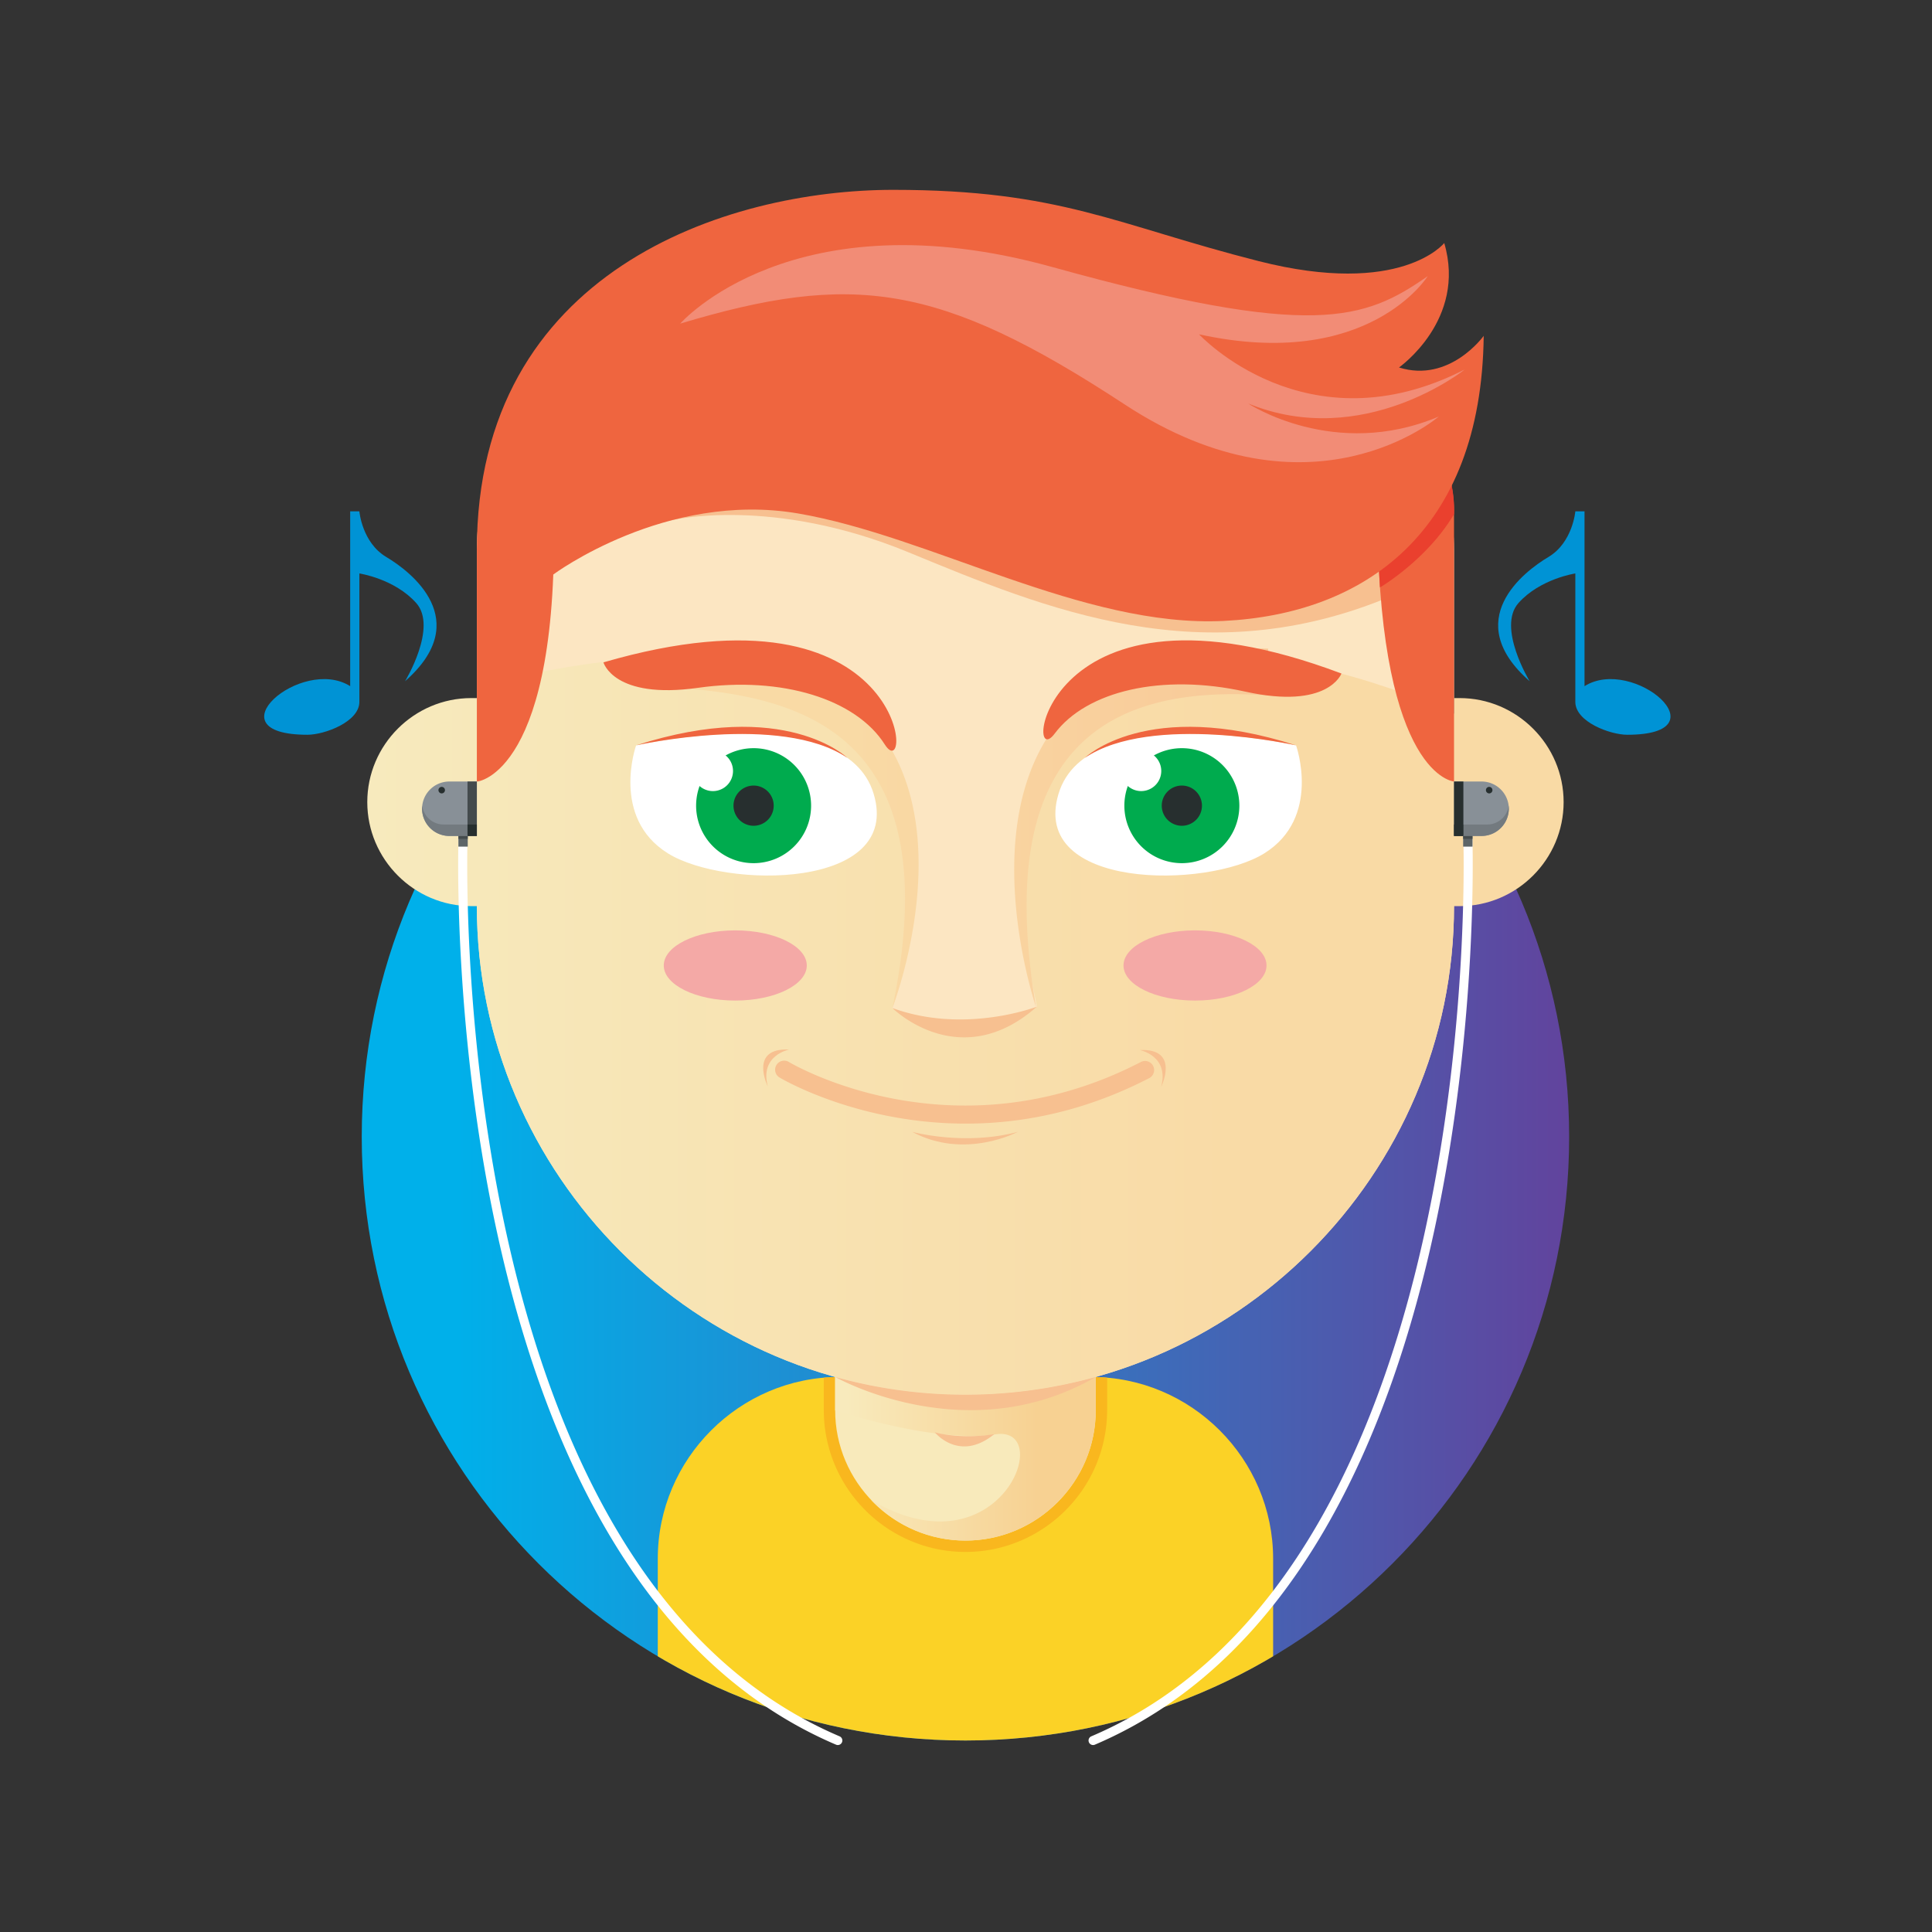 <svg xmlns="http://www.w3.org/2000/svg" fill-rule="evenodd" stroke-linejoin="round" stroke-miterlimit="2" clip-rule="evenodd" viewBox="0 0 64 64" id="audiophile-boy"><rect x="0" y="0" width="64" height="64" fill="#333333" stroke="none"/><g transform="translate(-64.688 -71.787) scale(.404)"><clipPath id="a"><path d="M239.281 221.401c27.34 0 49.502 22.162 49.502 49.501 0 27.34-22.162 49.502-49.502 49.502-27.339 0-49.501-22.162-49.501-49.502 0-27.339 22.162-49.501 49.501-49.501Z"></path></clipPath><g clip-path="url(#a)"><path fill="url(#b)" d="M189.78 221.401h99.002v99.003H189.78z"></path><path fill="#fbd226" d="M249.607 290.597h-20.65c-8.197 0-14.903 6.706-14.903 14.902v14.904h50.456v-14.904c0-8.196-6.706-14.902-14.903-14.902Z"></path><path fill="#f9b71e" d="M249.033 290.596v2.733a9.71 9.71 0 0 1-2.823 6.845l-.042.039a9.724 9.724 0 0 1-6.885 2.866h-.001a9.724 9.724 0 0 1-6.885-2.866l-.66.66.656-.66a9.716 9.716 0 0 1-2.862-6.884v-2.733h-.575c-.434 0-.864.021-1.289.058v2.675a11.58 11.58 0 0 0 3.413 8.201l-.002.002.019.019c2.103 2.094 5 3.392 8.185 3.392h.001c3.195 0 6.099-1.307 8.204-3.411l.047-.05a11.582 11.582 0 0 0 3.364-8.153v-2.675a14.905 14.905 0 0 0-1.291-.058h-.574Z"></path></g><path fill="#f8eabb" d="M239.282 274.839h-.001c-5.876 0-10.683 4.808-10.683 10.684v7.805c0 5.876 4.807 10.683 10.683 10.683h.001c5.876 0 10.683-4.807 10.683-10.683v-7.805c0-5.876-4.807-10.684-10.683-10.684Z"></path><path fill="url(#c)" d="M239.281 304.011h.001c5.876 0 10.683-4.807 10.683-10.681v-7.809c0-5.874-4.807-10.682-10.683-10.682h-.001c-5.876 0-10.683 4.808-10.683 10.682v7.809s8.175 2.731 13.154 1.969c4.978-.76.347 11.623-10.205 5.38a10.655 10.655 0 0 0 7.734 3.332Z"></path><path fill="#fce6c2" d="M232.068 284.737c-1.318.826-2.688 1.355-3.47 2.154v3.681l.016.03s10.527 2.895 21.351-.006v-4.16c-2.132-.531-4.449-.91-5.16-1.135-1.951-.616-10.117-2.208-12.737-.564Z"></path><path fill="#fce6c2" d="M260.708 204.122h-42.853c-10.25 0-18.636 8.386-18.636 18.635v29.233c0 22.035 18.027 40.062 40.062 40.062 22.035 0 40.062-18.027 40.062-40.062v-29.233c0-10.249-8.385-18.635-18.635-18.635Z"></path><path fill="url(#d)" d="M279.343 251.99c0 22.034-18.027 40.062-40.062 40.062-22.035 0-40.062-18.027-40.062-40.062h-.456c-4.691 0-8.529-3.838-8.529-8.53v-.001c0-4.691 3.838-8.529 8.529-8.529h.456l.493-1.087c47.409-11.819 33.579 26.501 33.579 26.501 6.348 4.955 11.855-.116 11.855-.116-9.388-44.722 34.197-24.019 34.197-24.019v-1.279h.456c4.692 0 8.53 3.838 8.53 8.529v.001c0 4.692-3.838 8.53-8.53 8.53h-.456Z"></path><path fill="#fff" d="M246.912 242.784c-2.358 7.861 12.158 7.813 16.873 4.878 4.714-2.935 2.605-8.855 2.605-8.855s-17.121-3.884-19.478 3.977Z"></path><path fill="#00ab4e" d="M257.026 239.038a4.712 4.712 0 0 0-4.714 4.714 4.714 4.714 0 1 0 4.714-4.714Z"></path><path fill="#272f2f" d="M257.026 242.104a1.648 1.648 0 1 0 0 3.296 1.648 1.648 0 0 0 0-3.296Z"></path><path fill="#fff" d="M253.69 239.261a1.647 1.647 0 1 0 0 3.295 1.647 1.647 0 0 0 0-3.295Z"></path><path fill="#ef653f" d="M249.075 239.829c5.477-3.691 17.315-1.022 17.315-1.022-12.235-3.943-17.315 1.022-17.315 1.022Z"></path><path fill="#fff" d="M212.278 238.807s-2.109 5.92 2.606 8.855c4.714 2.935 19.23 2.983 16.872-4.878-2.357-7.861-19.478-3.977-19.478-3.977Z"></path><path fill="#00ab4e" d="M221.911 239.038a4.714 4.714 0 1 0 0 9.428 4.713 4.713 0 0 0 4.714-4.714 4.713 4.713 0 0 0-4.714-4.714Z"></path><path fill="#272f2f" d="M221.911 242.104a1.648 1.648 0 1 0 0 3.296 1.648 1.648 0 0 0 0-3.296Z"></path><path fill="#fff" d="M218.575 239.261a1.648 1.648 0 1 0 0 3.296 1.648 1.648 0 0 0 0-3.296Z"></path><path fill="#ef653f" d="M212.278 238.807s11.838-2.669 17.316 1.022c0 0-5.08-4.965-17.316-1.022Z"></path><path fill="#f7c090" d="m228.615 290.599-.001.003s10.751 6.113 21.351-.006l.007-.004a39.744 39.744 0 0 1-10.691 1.46c-3.69 0-7.267-.508-10.666-1.453zm4.676-30.255s5.507 5.488 11.855-.115c0 0-5.907 2.288-11.855.115zm3.482 34.794s1.991 2.494 4.878.141c0 0-2.455.47-4.878-.141z"></path><path fill="#f4a9a6" d="M220.409 253.977c-3.239 0-5.864 1.289-5.864 2.878 0 1.589 2.625 2.877 5.864 2.877 3.238 0 5.863-1.288 5.863-2.877 0-1.589-2.625-2.878-5.863-2.878zm37.696 0c-3.238 0-5.863 1.289-5.863 2.878 0 1.589 2.625 2.877 5.863 2.877 3.238 0 5.863-1.288 5.863-2.877 0-1.589-2.625-2.878-5.863-2.878z"></path><path fill="url(#e)" d="M211.693 231.436c33.814-2.566 21.598 28.908 21.598 28.908 5.515-26.367-12.338-25.858-21.496-26.509l-.012-.292-.09-2.107Zm-9.077-1.736c.3-.063.587-.114.883-.172v.532a23.445 23.445 0 0 1-.883-.36Zm61.491 1.18c-29.473-1.04-19.032 29.411-19.032 29.411-3.979-23.289 8.008-26.337 18.913-25.581l.119-3.83Z"></path><path fill="#ef653f" d="M246.595 237.846c2.621-3.506 8.806-4.953 15.624-3.447 6.82 1.508 7.892-1.483 7.892-1.483-24.626-9.273-26.136 8.437-23.516 4.93zm-36.996-5.844s.839 3.064 7.754 2.087c6.914-.977 12.968.943 15.311 4.641s2.202-14.075-23.065-6.728z"></path><path fill="#0093d5" d="M191.795 223.364c-1.994-1.185-2.209-3.744-2.209-3.744h-.754v14.332c-4.003-2.516-11.518 3.986-3.503 3.986 1.389 0 4.257-1.053 4.257-2.696v-10.531s2.882.431 4.661 2.425c1.778 1.993-.916 6.412-.916 6.412 5.711-5.011.458-8.999-1.536-10.184Z"></path><path fill="#f7c090" d="M275.959 220.831c-6.662-.824-.166.656-20.724-.166-20.56-.822-34.458-5.263-37.584-4.605-3.126.658-2.409 4.278-2.409 4.278s8.165-1.976 19.35 2.63c11.185 4.606 24.202 10.141 39.734 3.55l2.949-1.412s5.346-3.453-1.316-4.275Z"></path><path fill="#ef653f" d="M199.219 222.758v19.013c0 .049 6.856-.633 6.291-22.561 0 0-4.645-.153-6.291 3.548zm74.627-13.184h-5.761v11.174h4.978c.285 20.628 6.28 21.023 6.28 21.023v-22.189c0-3.9-2.105-7.443-5.497-10.008z"></path><path fill="#ea402e" d="M277.539 214.78c-1.199.147-6.009 1.134-7.326 3.355-.714 1.205-1.306 1.939-1.508 2.613h4.358c.022 1.606.122 3.741.208 5.111 0 0 3.854-2.261 6.072-6.01.066-1.634-.329-3.508-1.09-5.022a2.196 2.196 0 0 0-.714-.047Z"></path><path fill="#ef653f" d="M274.83 207.822s5.566-3.896 3.711-10.204c0 0-3.526 4.453-15.214 1.484-11.691-2.969-16.236-5.845-29.966-5.845s-34.142 6.679-34.142 29.501l6.275 2.036s9.21-6.858 20.064-5.002c10.855 1.855 23.378 9.37 34.882 8.813 11.503-.556 21.151-7.235 21.337-23.377 0 0-2.784 3.895-6.947 2.594Z"></path><path fill="#f28c76" d="M280.23 207.981c-12.994 6.661-21.794-2.878-21.794-2.878 13.899 3.043 18.751-4.77 18.751-4.77-5.181 3.619-9.433 5.18-30.758-.74-21.325-5.921-30.537 4.633-30.537 4.633 14.089-4.222 21.161-3.399 36.457 6.634 15.296 10.032 25.742.987 25.742.987-8.552 3.618-15.625-1.069-15.625-1.069 9.457 3.865 17.764-2.797 17.764-2.797Z"></path><path fill="#0093d5" d="M290.043 233.952V219.62h-.754s-.216 2.559-2.209 3.744c-1.995 1.185-7.247 5.173-1.537 10.184 0 0-2.694-4.419-.916-6.412 1.779-1.994 4.662-2.425 4.662-2.425v10.531c0 1.643 2.868 2.696 4.256 2.696 8.015 0 .5-6.502-3.502-3.986Z"></path><path fill="#fff" fill-rule="nonzero" d="M228.961 320.062c-32.658-13.927-30.506-73.645-30.501-73.816a.373.373 0 0 0-.743-.021c-.006.173-2.177 60.394 30.953 74.522a.372.372 0 0 0 .291-.685Z"></path><path fill="#889097" d="M194.726 244.003a2.24 2.24 0 0 0 2.233 2.233h2.26v-4.465h-2.26a2.239 2.239 0 0 0-2.233 2.232Z"></path><path fill="#444b4d" d="M198.452 241.771h.767v4.465h-.767z"></path><path fill="#272f2f" d="M196.337 242.212a.267.267 0 1 0 0 .534.267.267 0 0 0 0-.534Z"></path><path fill="#5d6568" d="M197.706 246.236h.766v.875h-.766z"></path><path fill="#fff" fill-rule="nonzero" d="M280.463 245.864a.371.371 0 0 0-.36.382c.004.171 2.157 59.889-30.501 73.816a.371.371 0 1 0 .291.685c33.13-14.128 30.958-74.349 30.953-74.522a.373.373 0 0 0-.383-.361Z"></path><path fill="#889097" d="M281.604 241.771h-2.261v4.465h2.261a2.239 2.239 0 0 0 2.232-2.233 2.238 2.238 0 0 0-2.232-2.232Z"></path><path fill="#272f2f" d="M279.343 241.771h.767v4.465h-.767zM282.226 242.212a.267.267 0 1 0 0 .534.267.267 0 0 0 0-.534Z"></path><path fill="#5d6568" d="M280.09 246.236h.767v.875h-.767z"></path><path fill="#737a7f" d="M196.49 245.297a1.77 1.77 0 0 1-1.75-1.542 2.241 2.241 0 0 0 2.218 2.481h1.494v-.939h-1.962Z"></path><path fill="#272f2f" d="m198.452 246.161.008.075h.759v-.939h-.767v.864Z"></path><path fill="#444b4d" d="M197.706 246.236h.766v.241h-.766z"></path><path fill="#737a7f" d="M282.073 245.297H280.11v.939h1.494a2.24 2.24 0 0 0 2.218-2.481 1.769 1.769 0 0 1-1.749 1.542Z"></path><path fill="#272f2f" d="M279.343 246.236h.76l.007-.075v-.864h-.767v.939Z"></path><path fill="#444b4d" d="M280.09 246.236h.767v.241h-.767z"></path><path fill="#f7c090" fill-rule="nonzero" d="M253.701 264.752c-15.52 8.054-28.852.042-28.889.021a.743.743 0 1 0-.752 1.281c.039.024 14.072 8.455 30.322.021a.745.745 0 0 0-.681-1.323Z"></path><path fill="#f7c090" d="M234.915 270.498c4.324 2.323 8.657 0 8.657 0-4.377 1.172-8.657 0-8.657 0zm-11.84-3.721c-.686-2.563 1.747-3.026 1.747-3.026-3.331-.164-1.747 3.026-1.747 3.026zm30.504-2.985s2.433.463 1.748 3.026c0 0 1.583-3.19-1.748-3.026z"></path></g><defs><linearGradient id="b" x2="1" gradientTransform="matrix(110.003 0 0 103.003 197.227 219.4)" gradientUnits="userSpaceOnUse"><stop offset="0" stop-color="#00b0ea"></stop><stop offset=".9" stop-color="#693b97"></stop><stop offset="1" stop-color="#6d3795"></stop></linearGradient><linearGradient id="c" x2="1" gradientTransform="matrix(15.638 0 0 36.083 229.547 272.839)" gradientUnits="userSpaceOnUse"><stop offset="0" stop-color="#f8eabc"></stop><stop offset="1" stop-color="#f7d192"></stop></linearGradient><linearGradient id="d" x2="1" gradientTransform="matrix(91.589 0 0 80.546 172.346 213.506)" gradientUnits="userSpaceOnUse"><stop offset="0" stop-color="#f6eec3"></stop><stop offset="1" stop-color="#f9daa5"></stop></linearGradient><linearGradient id="e" x2="1" gradientTransform="matrix(50.542 0 0 35.475 229.918 226.869)" gradientUnits="userSpaceOnUse"><stop offset="0" stop-color="#f9daa5"></stop><stop offset="1" stop-color="#f8c091"></stop></linearGradient></defs></svg>